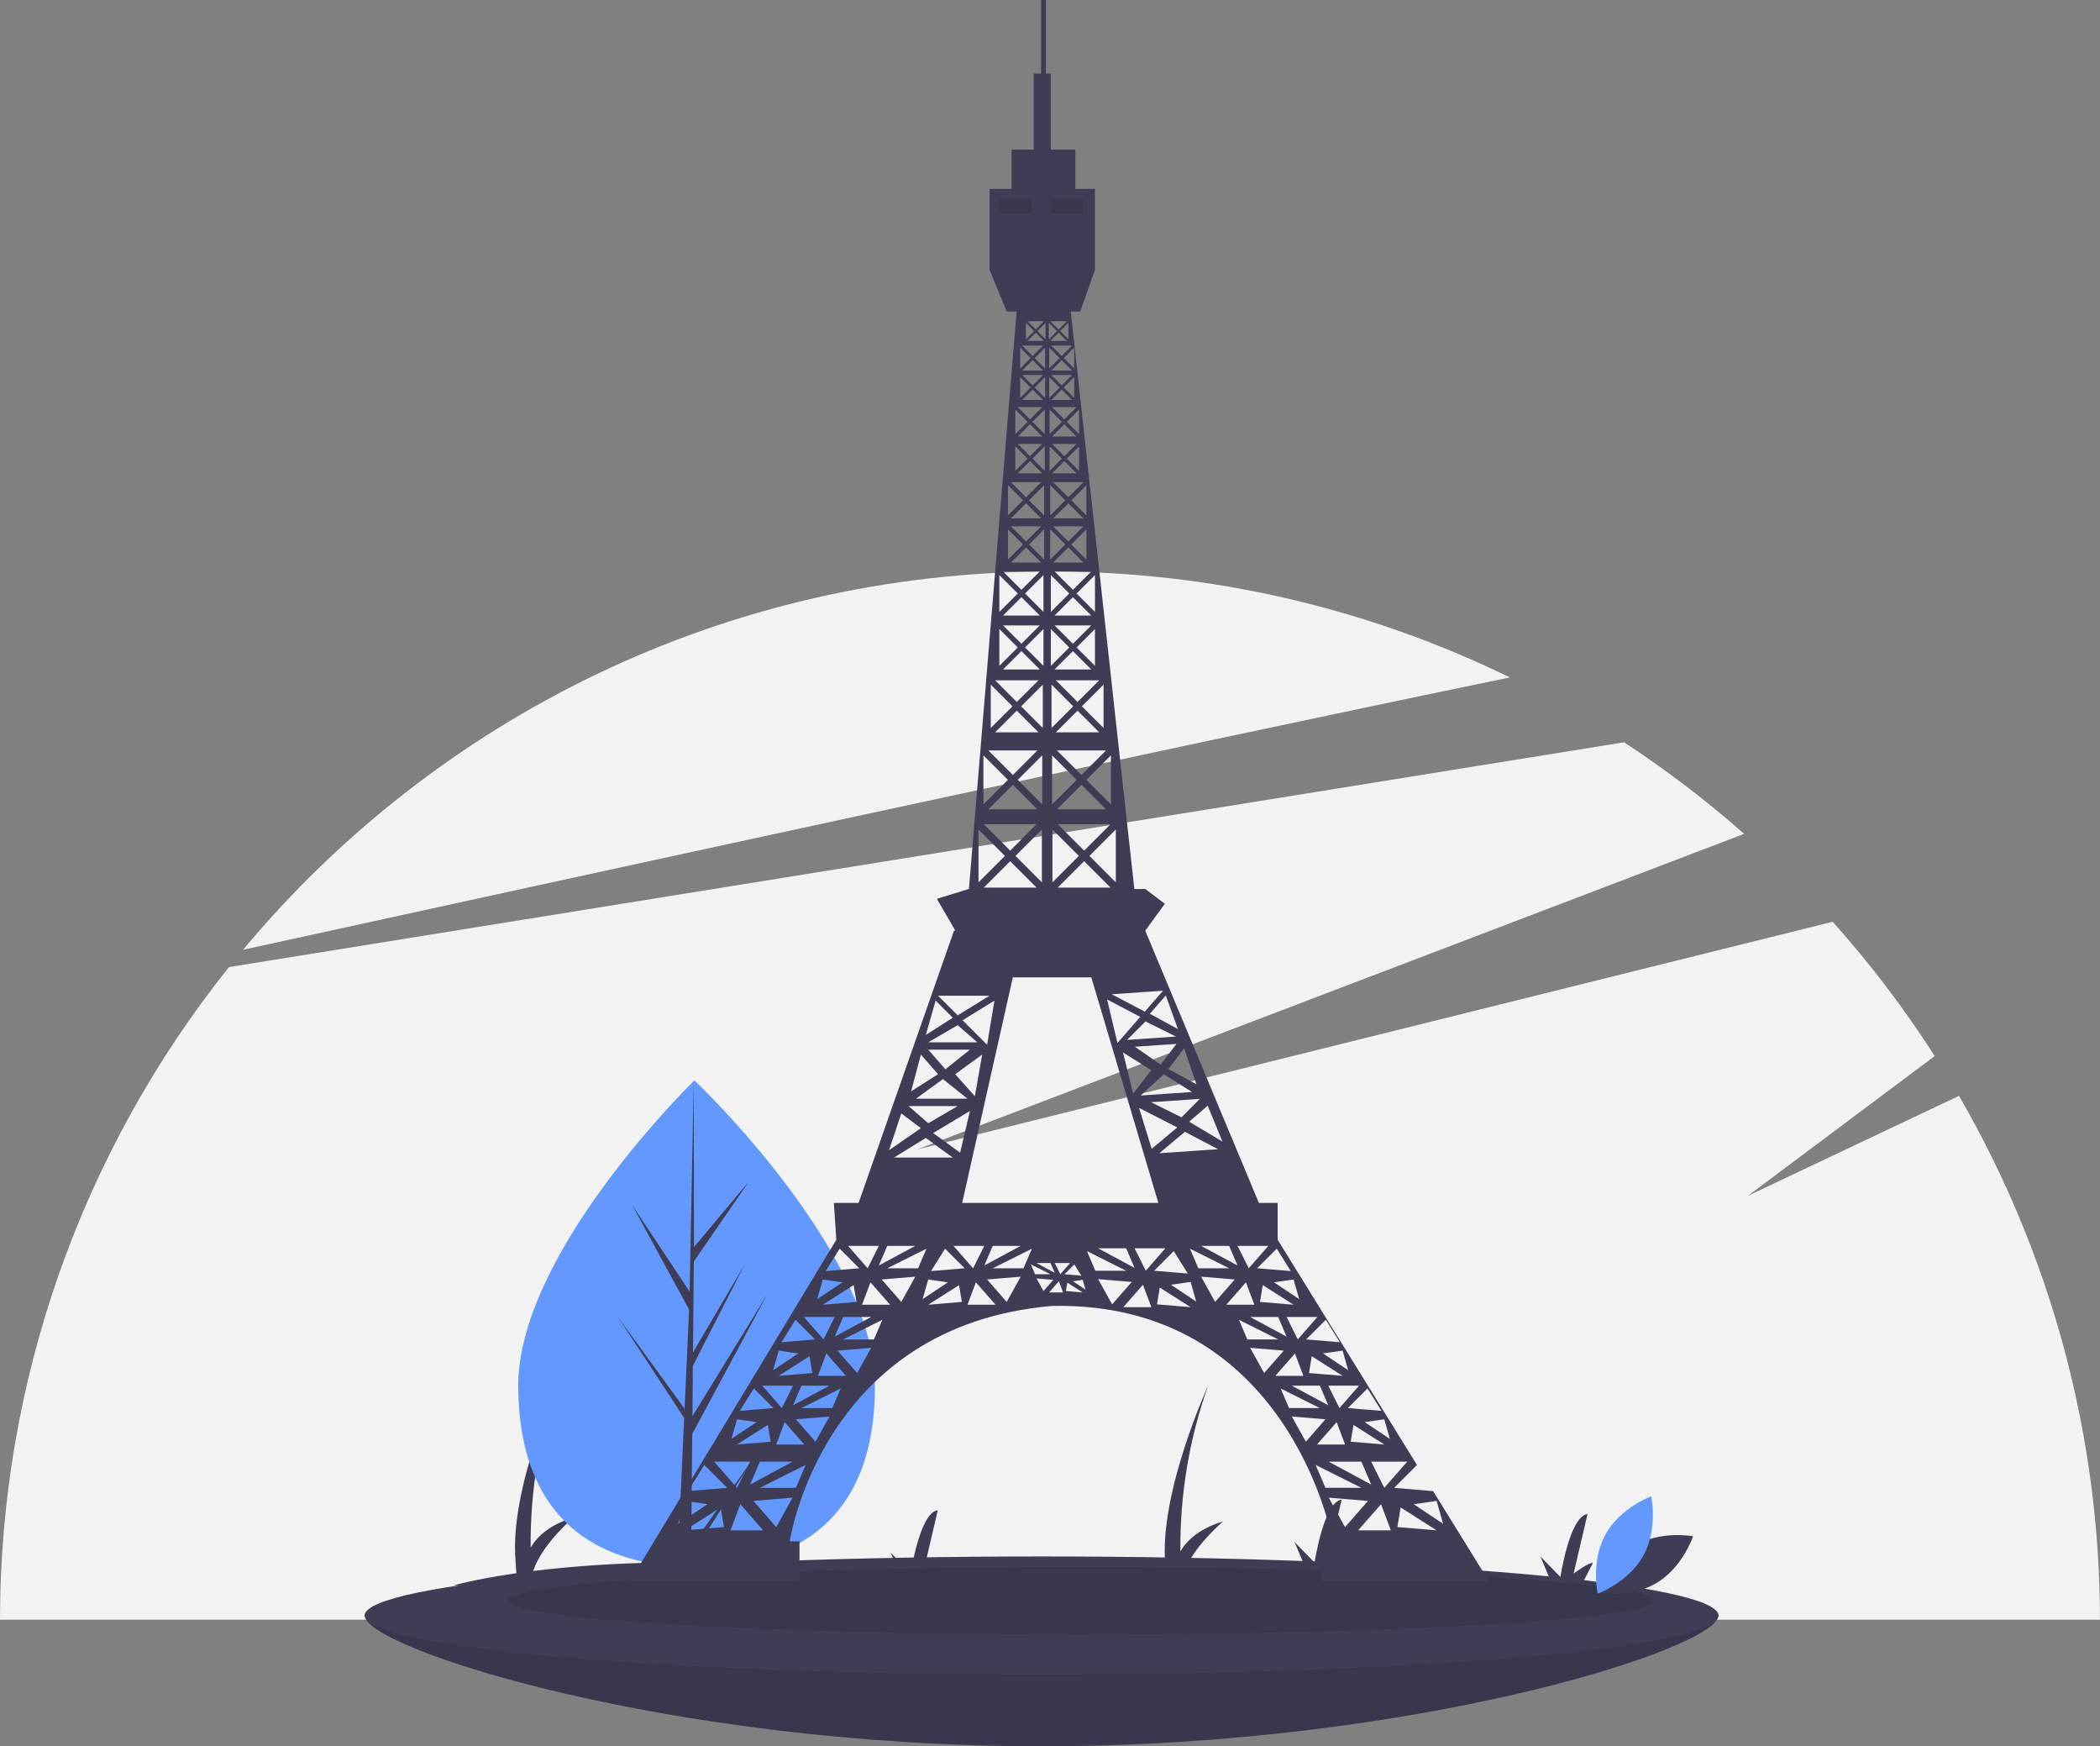 <?xml version="1.0" encoding="UTF-8"?>
<svg xmlns="http://www.w3.org/2000/svg" xmlns:xlink="http://www.w3.org/1999/xlink" width="249pt" height="207pt" viewBox="0 0 249 207" version="1.1">
<rect x="0" y="0" width="249" height="207" fill="#808080" stroke="none"/>
<defs>
<filter id="alpha" filterUnits="objectBoundingBox" x="0%" y="0%" width="100%" height="100%">
  <feColorMatrix type="matrix" in="SourceGraphic" values="0 0 0 0 1 0 0 0 0 1 0 0 0 0 1 0 0 0 1 0"/>
</filter>
<mask id="mask0">
  <g filter="url(#alpha)">
<rect x="0" y="0" width="249" height="207" style="fill:rgb(0%,0%,0%);fill-opacity:0.102;stroke:none;"/>
  </g>
</mask>
<clipPath id="clip1">
  <rect x="0" y="0" width="249" height="207"/>
</clipPath>
<g id="surface5" clip-path="url(#clip1)">
<path style=" stroke:none;fill-rule:nonzero;fill:rgb(0%,0%,0%);fill-opacity:1;" d="M 203.75 191.5 C 203.75 195.367 167.82 207 123.5 207 C 79.18 207 43.25 195.367 43.25 191.5 C 43.25 187.633 79.18 193 123.5 193 C 167.82 193 203.75 187.633 203.75 191.5 Z M 203.75 191.5 "/>
</g>
<mask id="mask1">
  <g filter="url(#alpha)">
<rect x="0" y="0" width="249" height="207" style="fill:rgb(0%,0%,0%);fill-opacity:0.102;stroke:none;"/>
  </g>
</mask>
<clipPath id="clip2">
  <rect x="0" y="0" width="249" height="207"/>
</clipPath>
<g id="surface8" clip-path="url(#clip2)">
<path style=" stroke:none;fill-rule:nonzero;fill:rgb(0%,0%,0%);fill-opacity:1;" d="M 196 189.75 C 196 187.539 165.609 185.75 128.125 185.75 C 90.637 185.75 60.25 187.539 60.25 189.75 C 60.25 191.961 90.637 193.75 128.125 193.75 C 165.609 193.75 196 191.961 196 189.75 Z M 196 189.75 "/>
</g>
<mask id="mask2">
  <g filter="url(#alpha)">
<rect x="0" y="0" width="249" height="207" style="fill:rgb(0%,0%,0%);fill-opacity:0.102;stroke:none;"/>
  </g>
</mask>
<clipPath id="clip3">
  <rect x="0" y="0" width="249" height="207"/>
</clipPath>
<g id="surface11" clip-path="url(#clip3)">
<path style=" stroke:none;fill-rule:nonzero;fill:rgb(0%,0%,0%);fill-opacity:1;" d="M 118.496 23.547 L 122.273 23.547 L 122.273 25.293 L 118.496 25.293 Z M 118.496 23.547 "/>
</g>
<mask id="mask3">
  <g filter="url(#alpha)">
<rect x="0" y="0" width="249" height="207" style="fill:rgb(0%,0%,0%);fill-opacity:0.102;stroke:none;"/>
  </g>
</mask>
<clipPath id="clip4">
  <rect x="0" y="0" width="249" height="207"/>
</clipPath>
<g id="surface14" clip-path="url(#clip4)">
<path style=" stroke:none;fill-rule:nonzero;fill:rgb(0%,0%,0%);fill-opacity:1;" d="M 124.602 23.547 L 128.379 23.547 L 128.379 25.293 L 124.602 25.293 Z M 124.602 23.547 "/>
</g>
</defs>
<g id="surface1">
<path style=" stroke:none;fill-rule:nonzero;fill:rgb(94.902%,94.902%,94.902%);fill-opacity:1;" d="M 232.281 129.902 L 207.25 141.75 L 229.402 125.184 C 225.801 119.562 221.758 114.242 217.305 109.266 L 108.75 136.25 L 206.809 98.844 C 202.324 94.891 197.566 91.262 192.566 87.992 L 27.152 114.637 C 9.586 136.598 0.012 163.879 0 192 L 248.996 192 C 248.988 170.191 243.219 148.77 232.281 129.902 Z M 232.281 129.902 "/>
<path style=" stroke:none;fill-rule:nonzero;fill:rgb(94.902%,94.902%,94.902%);fill-opacity:1;" d="M 179.027 80.301 C 162.047 72.016 143.395 67.723 124.5 67.75 C 86.039 67.75 51.656 85.188 28.82 112.586 C 67.926 104.02 136.016 89.188 179.027 80.301 Z M 179.027 80.301 "/>
<path style=" stroke:none;fill-rule:nonzero;fill:rgb(24.706%,23.922%,33.725%);fill-opacity:1;" d="M 197.527 189.219 C 194.094 188.637 190.789 188.137 187.613 187.719 L 188.867 185.285 C 188.445 185.141 186.586 186.531 186.586 186.531 L 188.234 179.473 C 186.105 179.73 185.023 186.938 185.023 186.938 L 182.648 184.5 L 183.797 187.242 C 175.449 186.23 167.051 185.703 158.645 185.656 L 159.719 183.574 C 159.293 183.43 157.438 184.82 157.438 184.82 L 159.082 177.762 C 156.953 178.02 155.871 185.227 155.871 185.227 L 153.496 182.789 L 154.715 185.691 C 149.879 185.773 145.055 186.102 140.254 186.676 C 141.34 183.43 145.027 180.348 145.027 180.348 C 142.211 181.184 140.734 182.59 139.961 183.898 C 139.895 177.207 141.004 170.555 143.25 164.25 C 143.25 164.25 137.426 176.922 138.168 185.43 L 138.258 186.941 C 133.32 187.648 130.836 188.383 130.836 188.383 Z M 197.527 189.219 "/>
<path style=" stroke:none;fill-rule:nonzero;fill:rgb(24.706%,23.922%,33.725%);fill-opacity:1;" d="M 120.488 188.766 C 117.055 188.184 113.75 187.684 110.574 187.266 L 111.828 184.832 C 111.406 184.688 109.547 186.078 109.547 186.078 L 111.195 179.02 C 109.066 179.273 107.984 186.484 107.984 186.484 L 105.609 184.047 L 106.758 186.789 C 98.41 185.777 90.012 185.25 81.605 185.203 L 82.68 183.121 C 82.254 182.977 80.395 184.367 80.395 184.367 L 82.043 177.309 C 79.914 177.566 78.832 184.773 78.832 184.773 L 76.457 182.336 L 77.676 185.238 C 72.84 185.316 68.016 185.645 63.215 186.223 C 64.301 182.977 67.988 179.895 67.988 179.895 C 65.172 180.73 63.695 182.137 62.922 183.445 C 62.852 176.754 63.965 170.102 66.211 163.797 C 66.211 163.797 60.387 176.469 61.129 184.977 L 61.219 186.488 C 56.281 187.195 53.797 187.93 53.797 187.93 Z M 120.488 188.766 "/>
<path style=" stroke:none;fill-rule:nonzero;fill:rgb(24.706%,23.922%,33.725%);fill-opacity:1;" d="M 203.75 191.5 C 203.75 195.367 167.82 207 123.5 207 C 79.18 207 43.25 195.367 43.25 191.5 C 43.25 187.633 79.18 193 123.5 193 C 167.82 193 203.75 187.633 203.75 191.5 Z M 203.75 191.5 "/>
<use xlink:href="#surface5" mask="url(#mask0)"/>
<path style=" stroke:none;fill-rule:nonzero;fill:rgb(24.706%,23.922%,33.725%);fill-opacity:1;" d="M 203.75 191.5 C 203.75 187.633 167.82 184.5 123.5 184.5 C 79.18 184.5 43.25 187.633 43.25 191.5 C 43.25 195.367 79.18 198.5 123.5 198.5 C 167.82 198.5 203.75 195.367 203.75 191.5 Z M 203.75 191.5 "/>
<use xlink:href="#surface8" mask="url(#mask1)"/>
<path style=" stroke:none;fill-rule:nonzero;fill:rgb(38.824%,59.608%,100%);fill-opacity:1;" d="M 103.738 164.105 C 103.852 180.031 94.422 185.656 82.746 185.738 C 82.473 185.742 82.203 185.742 81.934 185.734 C 81.395 185.727 80.859 185.707 80.328 185.672 C 69.781 185 61.551 179.215 61.445 164.402 C 61.34 149.074 80.793 129.59 82.254 128.152 C 82.254 128.152 82.254 128.152 82.254 128.148 C 82.309 128.094 82.34 128.066 82.34 128.066 C 82.34 128.066 103.629 148.18 103.738 164.105 Z M 103.738 164.105 "/>
<path style=" stroke:none;fill-rule:nonzero;fill:rgb(24.706%,23.922%,33.725%);fill-opacity:1;" d="M 81.957 183.309 L 89.617 172.449 L 81.945 184.496 L 81.934 185.734 C 81.395 185.727 80.859 185.707 80.328 185.672 L 81.047 169.734 L 81.039 169.609 L 81.055 169.586 L 81.125 168.082 L 73.266 156.113 L 81.141 166.953 L 81.16 167.273 L 81.707 155.23 L 74.965 142.855 L 81.773 153.113 L 82.254 128.152 L 82.254 128.066 L 82.254 128.148 L 82.285 147.832 L 88.852 139.984 L 82.27 149.527 L 82.168 160.309 L 88.281 149.922 L 82.156 161.895 L 82.102 167.887 L 90.977 153.426 L 82.078 169.98 Z M 81.957 183.309 "/>
<path style=" stroke:none;fill-rule:nonzero;fill:rgb(24.706%,23.922%,33.725%);fill-opacity:1;" d="M 156.723 187.367 L 176.492 187.367 L 169.926 176.754 L 165.301 176.367 L 168.012 173.656 L 151.492 146.957 L 151.492 142.594 L 149.27 142.594 L 135.793 110.324 L 138.117 107.129 L 135.793 105.383 L 134.5 105.383 L 126.957 36.922 L 128.09 36.922 L 129.832 31.98 L 129.832 22.387 L 127.508 22.387 L 127.508 17.734 L 124.602 17.734 L 124.602 8.723 L 124.02 8.723 L 124.02 0 L 123.438 0 L 123.438 8.723 L 122.566 8.723 L 122.566 17.734 L 119.949 17.734 L 119.949 22.387 L 117.332 22.387 L 117.332 31.98 L 119.367 36.922 L 120.543 36.922 L 114.887 105.383 L 114.863 105.383 L 111.082 106.547 L 113.117 110.035 L 113.262 110.324 L 113.117 110.324 L 101.805 142.594 L 98.871 142.594 L 99.164 146.957 L 74.742 187.367 L 94.801 187.367 L 94.801 182.715 L 93.641 182.715 C 93.641 182.715 97.418 157.133 124.746 154.805 C 152.652 154.223 157.887 182.133 157.887 182.133 L 156.723 182.133 Z M 170.34 177.918 L 171.113 180.629 L 167.625 178.305 Z M 166.074 178.691 L 170.34 181.406 L 165.688 181.02 Z M 161.035 181.406 L 163.75 178.305 L 164.914 181.406 Z M 156.496 164.254 L 157.492 166.578 L 153.172 164.254 Z M 155.207 162.758 L 155.539 160.766 L 159.195 163.09 Z M 161.426 173.266 L 162.586 175.98 L 157.547 173.266 Z M 156.164 171.23 L 158.488 168.574 L 159.484 171.23 Z M 160.152 170.898 L 160.484 168.906 L 164.137 171.23 Z M 164.137 176.367 L 162.586 173.266 L 166.852 173.266 Z M 164.801 170.566 L 161.812 168.574 L 164.137 168.242 Z M 163.805 167.242 L 159.816 166.91 L 162.145 164.586 Z M 158.82 166.91 L 157.492 164.254 L 161.148 164.254 Z M 159.859 162.426 L 156.871 160.434 L 159.195 160.102 Z M 158.863 159.105 L 154.875 158.773 L 157.203 156.445 Z M 153.879 158.773 L 152.551 156.113 L 156.203 156.113 Z M 149.395 154.328 L 149.727 152.336 L 153.383 154.66 Z M 152.551 158.438 L 148.23 156.113 L 151.555 156.113 Z M 154.047 153.996 L 151.055 152.004 L 153.383 151.668 Z M 153.047 150.672 L 149.062 150.34 L 151.387 148.016 Z M 150.391 147.684 L 148.066 150.34 L 146.734 147.684 Z M 146.734 150.008 L 142.418 147.684 L 145.738 147.684 Z M 114.086 142.594 L 120.094 115.852 L 129.398 115.852 L 137.348 142.594 Z M 134.527 150.301 L 130.207 147.973 L 133.531 147.973 Z M 126.883 149.719 L 125.723 151.047 L 125.059 149.719 Z M 125.059 150.879 L 122.898 149.719 L 124.559 149.719 Z M 110.645 134.309 L 115.008 131.695 L 113.844 136.637 Z M 112.973 137.219 L 105.996 137.219 L 109.773 134.891 Z M 123.672 44.457 L 122.441 45.688 L 121.211 44.457 Z M 121.211 43.922 L 122.441 42.691 L 123.672 43.922 Z M 123.672 47.41 L 121.211 47.41 L 122.441 46.18 Z M 122.688 45.934 L 123.918 44.703 L 123.918 47.164 Z M 123.875 48.551 L 123.875 51.457 L 122.418 50.004 Z M 122.688 42.445 L 123.918 41.215 L 123.918 43.676 Z M 123 39.246 L 123.969 38.277 L 123.969 40.215 Z M 123.777 40.41 L 121.84 40.41 L 122.809 39.441 Z M 122.809 39.051 L 121.84 38.082 L 123.777 38.082 Z M 122.613 39.246 L 121.645 40.215 L 121.645 38.277 Z M 123.672 40.969 L 122.441 42.199 L 121.211 40.969 Z M 122.195 42.445 L 120.965 43.676 L 120.965 41.215 Z M 122.195 45.934 L 120.965 47.164 L 120.965 44.703 Z M 123.582 48.258 L 122.129 49.711 L 120.676 48.258 Z M 123.582 51.746 L 120.676 51.746 L 122.129 50.293 Z M 123.875 52.91 L 123.875 55.816 L 122.418 54.363 Z M 123.582 52.621 L 122.129 54.074 L 120.676 52.621 Z M 123.582 56.109 L 120.676 56.109 L 122.129 54.656 Z M 123.805 57.516 L 123.805 61.094 L 122.016 59.305 Z M 123.449 61.453 L 119.871 61.453 L 121.66 59.664 Z M 123.805 62.75 L 123.805 66.328 L 122.016 64.539 Z M 123.449 62.391 L 121.66 64.18 L 119.871 62.391 Z M 123.449 66.684 L 119.871 66.684 L 121.66 64.895 Z M 123.727 68.172 L 123.727 72.535 L 121.547 70.352 Z M 123.293 72.969 L 118.93 72.969 L 121.113 70.789 Z M 123.727 74.566 L 123.727 78.93 L 121.547 76.75 Z M 123.293 74.133 L 121.113 76.312 L 118.93 74.133 Z M 123.293 79.363 L 118.93 79.363 L 121.113 77.184 Z M 123.648 81.152 L 123.648 86.297 L 121.078 83.727 Z M 123.137 86.812 L 117.992 86.812 L 120.562 84.238 Z M 123.582 89.539 L 123.582 95.355 L 120.676 92.445 Z M 123 95.938 L 117.188 95.938 L 120.094 93.027 Z M 123.539 98.328 L 123.539 104.59 L 120.406 101.461 Z M 122.91 97.703 L 119.781 100.832 L 116.648 97.703 Z M 122.91 105.215 L 116.648 105.215 L 119.781 102.086 Z M 115.879 123.555 L 110.066 123.555 L 113.555 121.52 Z M 114.133 120.938 L 117.914 118.613 L 117.043 123.844 Z M 116.461 125.008 L 115.59 129.949 L 113.262 127.332 Z M 115.008 124.426 L 112.098 126.75 L 110.066 124.426 Z M 114.715 130.238 L 108.609 130.238 L 111.809 127.914 Z M 116.711 147.684 L 115.379 150.34 L 113.055 147.684 Z M 117.707 147.684 L 121.027 147.684 L 116.711 150.008 Z M 139.59 133.645 L 136.555 136.18 L 135.059 131.328 Z M 134.359 129.629 L 133.156 124.758 L 136.504 126.859 Z M 137.992 127.344 L 141.34 129.445 L 135.25 129.859 Z M 137.625 126.203 L 134.566 124.078 L 139.496 123.742 Z M 133.637 123.27 L 135.82 121.078 L 139.438 122.871 Z M 132.496 123.637 L 131.27 118.477 L 135.199 120.539 Z M 125.418 105.215 L 128.547 102.086 L 131.68 105.215 Z M 124.789 104.59 L 124.789 98.328 L 127.922 101.461 Z M 125.418 97.703 L 131.68 97.703 L 128.547 100.832 Z M 125.328 95.938 L 128.234 93.027 L 131.141 95.938 Z M 124.746 95.355 L 124.746 89.539 L 127.652 92.445 Z M 124.68 86.297 L 124.68 81.152 L 127.25 83.727 Z M 127.766 84.238 L 130.336 86.812 L 125.191 86.812 Z M 125.641 45.934 L 124.41 47.164 L 124.41 44.703 Z M 124.656 44.457 L 127.117 44.457 L 125.887 45.688 Z M 124.453 52.91 L 125.91 54.363 L 124.453 55.816 Z M 124.746 52.621 L 127.652 52.621 L 126.199 54.074 Z M 124.523 62.75 L 126.312 64.539 L 124.523 66.328 Z M 124.879 62.391 L 128.457 62.391 L 126.668 64.18 Z M 124.602 74.566 L 126.781 76.75 L 124.602 78.93 Z M 125.035 74.133 L 129.398 74.133 L 127.215 76.312 Z M 127.215 77.184 L 129.398 79.363 L 125.035 79.363 Z M 127.652 76.75 L 129.832 74.566 L 129.832 78.93 Z M 125.035 72.969 L 127.215 70.789 L 129.398 72.969 Z M 124.602 72.535 L 124.602 68.172 L 126.781 70.352 Z M 126.668 64.895 L 128.457 66.684 L 124.879 66.684 Z M 127.027 64.539 L 128.816 62.75 L 128.816 66.328 Z M 124.879 61.453 L 126.668 59.664 L 128.457 61.453 Z M 124.523 61.094 L 124.523 57.516 L 126.312 59.305 Z M 126.199 54.656 L 127.652 56.109 L 124.746 56.109 Z M 126.488 54.363 L 127.945 52.91 L 127.945 55.816 Z M 124.746 51.746 L 126.199 50.293 L 127.652 51.746 Z M 124.453 51.457 L 124.453 48.551 L 125.91 50.004 Z M 125.887 46.18 L 127.117 47.41 L 124.656 47.41 Z M 126.133 45.934 L 127.363 44.703 L 127.363 47.164 Z M 124.656 43.922 L 125.887 42.691 L 127.117 43.922 Z M 124.41 43.676 L 124.41 41.215 L 125.641 42.445 Z M 125.715 39.246 L 126.684 38.277 L 126.684 40.215 Z M 126.488 40.41 L 124.551 40.41 L 125.52 39.441 Z M 125.52 39.051 L 124.551 38.082 L 126.488 38.082 Z M 125.328 39.246 L 124.359 40.215 L 124.359 38.277 Z M 138.18 147.973 L 135.855 150.633 L 134.527 147.973 Z M 137.465 136.703 L 140.496 134.164 L 144.426 136.227 Z M 144.945 135.32 L 141 132.965 L 143.199 131.066 Z M 140.09 132.445 L 136.469 130.652 L 142.27 130.258 Z M 141.863 128.535 L 138.535 126.723 L 140.406 124.266 Z M 139.668 121.984 L 136.34 120.172 L 138.23 118 Z M 137.902 117.441 L 135.738 119.918 L 131.812 117.855 Z M 132.305 104.59 L 129.172 101.461 L 132.305 98.328 Z M 131.723 95.355 L 128.816 92.445 L 131.723 89.539 Z M 128.234 91.867 L 125.328 88.957 L 131.141 88.957 Z M 130.852 86.297 L 128.277 83.727 L 130.852 81.152 Z M 127.766 83.211 L 125.191 80.641 L 130.336 80.641 Z M 129.832 72.535 L 127.652 70.352 L 129.832 68.172 Z M 127.215 69.918 L 125.035 67.738 L 129.398 67.738 Z M 128.816 61.094 L 127.027 59.305 L 128.816 57.516 Z M 126.668 58.949 L 124.879 57.16 L 128.457 57.16 Z M 127.945 51.457 L 126.488 50.004 L 127.945 48.551 Z M 126.199 49.711 L 124.746 48.258 L 127.652 48.258 Z M 127.363 43.676 L 126.133 42.445 L 127.363 41.215 Z M 125.887 42.199 L 124.656 40.969 L 127.117 40.969 Z M 120.387 48.551 L 121.84 50.004 L 120.387 51.457 Z M 120.387 52.91 L 121.84 54.363 L 120.387 55.816 Z M 123.449 57.16 L 121.66 58.949 L 119.871 57.16 Z M 119.512 57.516 L 121.301 59.305 L 119.512 61.094 Z M 119.512 62.75 L 121.301 64.539 L 119.512 66.328 Z M 123.293 67.738 L 121.113 69.918 L 118.93 67.738 Z M 118.496 68.172 L 120.676 70.352 L 118.496 72.535 Z M 118.496 74.566 L 120.676 76.75 L 118.496 78.93 Z M 123.137 80.641 L 120.562 83.211 L 117.992 80.641 Z M 117.477 81.152 L 120.051 83.727 L 117.477 86.297 Z M 123 88.957 L 120.094 91.867 L 117.188 88.957 Z M 116.605 89.539 L 119.512 92.445 L 116.605 95.355 Z M 116.023 98.328 L 119.156 101.461 L 116.023 104.59 Z M 117.332 118.031 L 113.555 120.355 L 111.227 118.031 Z M 110.938 118.613 L 112.973 120.645 L 109.773 122.68 Z M 109.191 125.008 L 111.227 127.332 L 108.031 129.367 Z M 113.555 131.113 L 110.066 133.148 L 107.738 131.113 Z M 106.867 131.984 L 109.191 133.73 L 105.414 136.344 Z M 108.527 147.684 L 104.207 150.008 L 105.207 147.684 Z M 104.207 147.684 L 102.879 150.34 L 100.555 147.684 Z M 99.559 148.016 L 101.883 150.34 L 97.895 150.672 Z M 103.297 156.113 L 98.977 158.438 L 99.973 156.113 Z M 97.562 154.66 L 101.219 152.336 L 101.551 154.328 Z M 97.562 151.668 L 99.891 152.004 L 96.898 153.996 Z M 98.977 156.113 L 97.648 158.773 L 95.32 156.113 Z M 94.324 156.445 L 96.648 158.773 L 92.664 159.105 Z M 93.977 173.266 L 88.938 175.98 L 90.102 173.266 Z M 87.391 171.23 L 91.043 168.906 L 91.375 170.898 Z M 92.039 171.23 L 93.035 168.574 L 95.363 171.23 Z M 98.352 164.254 L 94.035 166.578 L 95.031 164.254 Z M 92.332 163.09 L 95.984 160.766 L 96.316 162.758 Z M 92.332 160.102 L 94.656 160.434 L 91.668 162.426 Z M 94.035 164.254 L 92.703 166.91 L 90.379 164.254 Z M 89.383 164.586 L 91.707 166.91 L 87.723 167.242 Z M 87.391 168.242 L 89.715 168.574 L 86.723 170.566 Z M 88.938 173.266 L 87.391 176.367 L 84.676 173.266 Z M 81.188 177.918 L 83.898 178.305 L 80.41 180.629 Z M 81.188 181.406 L 85.449 178.691 L 85.84 181.02 Z M 81.574 176.754 L 83.512 173.652 L 86.227 176.367 Z M 86.613 181.406 L 87.777 178.305 L 90.488 181.406 Z M 92.039 181.02 L 89.328 177.918 L 93.977 177.531 Z M 94.367 176.367 L 90.102 176.367 L 95.527 173.652 Z M 96.691 170.898 L 94.367 168.242 L 98.352 167.91 Z M 98.684 166.91 L 95.031 166.91 L 99.684 164.586 Z M 96.98 163.09 L 97.98 160.434 L 100.305 163.09 Z M 101.633 162.758 L 99.309 160.102 L 103.297 159.77 Z M 103.629 158.773 L 99.973 158.773 L 104.625 156.445 Z M 102.215 154.66 L 103.211 152.004 L 105.539 154.66 Z M 106.867 154.328 L 104.539 151.668 L 108.527 151.336 Z M 105.207 150.34 L 109.855 148.016 L 108.859 150.34 Z M 110.066 151.668 L 112.391 152.004 L 109.398 153.996 Z M 110.066 154.66 L 113.719 152.336 L 114.051 154.328 Z M 110.398 150.672 L 112.059 148.016 L 114.383 150.34 Z M 114.715 154.66 L 115.711 152.004 L 118.039 154.66 Z M 119.367 154.328 L 117.043 151.668 L 121.027 151.336 Z M 117.707 150.34 L 122.359 148.016 L 121.359 150.34 Z M 122.234 149.883 L 124.559 151.047 L 122.73 151.047 Z M 122.898 151.547 L 124.891 151.711 L 123.727 153.039 Z M 124.395 153.207 L 125.555 151.879 L 126.055 153.207 Z M 127.383 149.883 L 128.215 151.215 L 126.219 151.047 Z M 126.387 153.039 L 126.551 152.043 L 128.379 153.207 Z M 127.215 151.879 L 128.379 151.711 L 128.711 152.875 Z M 128.879 148.305 L 133.531 150.633 L 129.875 150.633 Z M 130.207 151.629 L 134.195 151.961 L 131.867 154.617 Z M 133.195 154.949 L 135.523 152.293 L 136.52 154.949 Z M 139.176 148.305 L 140.84 150.965 L 136.852 150.633 Z M 137.184 154.617 L 137.516 152.625 L 141.172 154.949 Z M 138.844 152.293 L 141.172 151.961 L 141.836 154.285 Z M 141.09 148.016 L 145.738 150.34 L 142.086 150.34 Z M 142.418 151.336 L 146.402 151.668 L 144.078 154.328 Z M 147.734 152.004 L 148.73 154.66 L 145.406 154.66 Z M 147.898 158.773 L 146.902 156.445 L 151.555 158.773 Z M 148.23 159.77 L 152.219 160.102 L 149.891 162.758 Z M 153.547 160.434 L 154.543 163.09 L 151.223 163.09 Z M 151.844 164.586 L 156.496 166.91 L 152.84 166.91 Z M 153.172 167.91 L 157.16 168.242 L 154.836 170.898 Z M 155.996 173.652 L 161.426 176.367 L 157.16 176.367 Z M 157.547 177.531 L 162.199 177.918 L 159.484 181.02 Z M 157.547 177.531 "/>
<use xlink:href="#surface11" mask="url(#mask2)"/>
<use xlink:href="#surface14" mask="url(#mask3)"/>
<path style=" stroke:none;fill-rule:nonzero;fill:rgb(24.706%,23.922%,33.725%);fill-opacity:1;" d="M 193.77 183.234 C 190.637 185.082 189.402 188.797 189.402 188.797 C 189.402 188.797 193.25 189.516 196.383 187.668 C 199.516 185.82 200.75 182.105 200.75 182.105 C 200.75 182.105 196.902 181.387 193.77 183.234 Z M 193.77 183.234 "/>
<path style=" stroke:none;fill-rule:nonzero;fill:rgb(38.824%,59.608%,100%);fill-opacity:1;" d="M 194.867 184.383 C 193.113 187.566 189.434 188.91 189.434 188.91 C 189.434 188.91 188.605 185.086 190.359 181.898 C 192.113 178.711 195.789 177.371 195.789 177.371 C 195.789 177.371 196.621 181.195 194.867 184.383 Z M 194.867 184.383 "/>
</g>
</svg>
